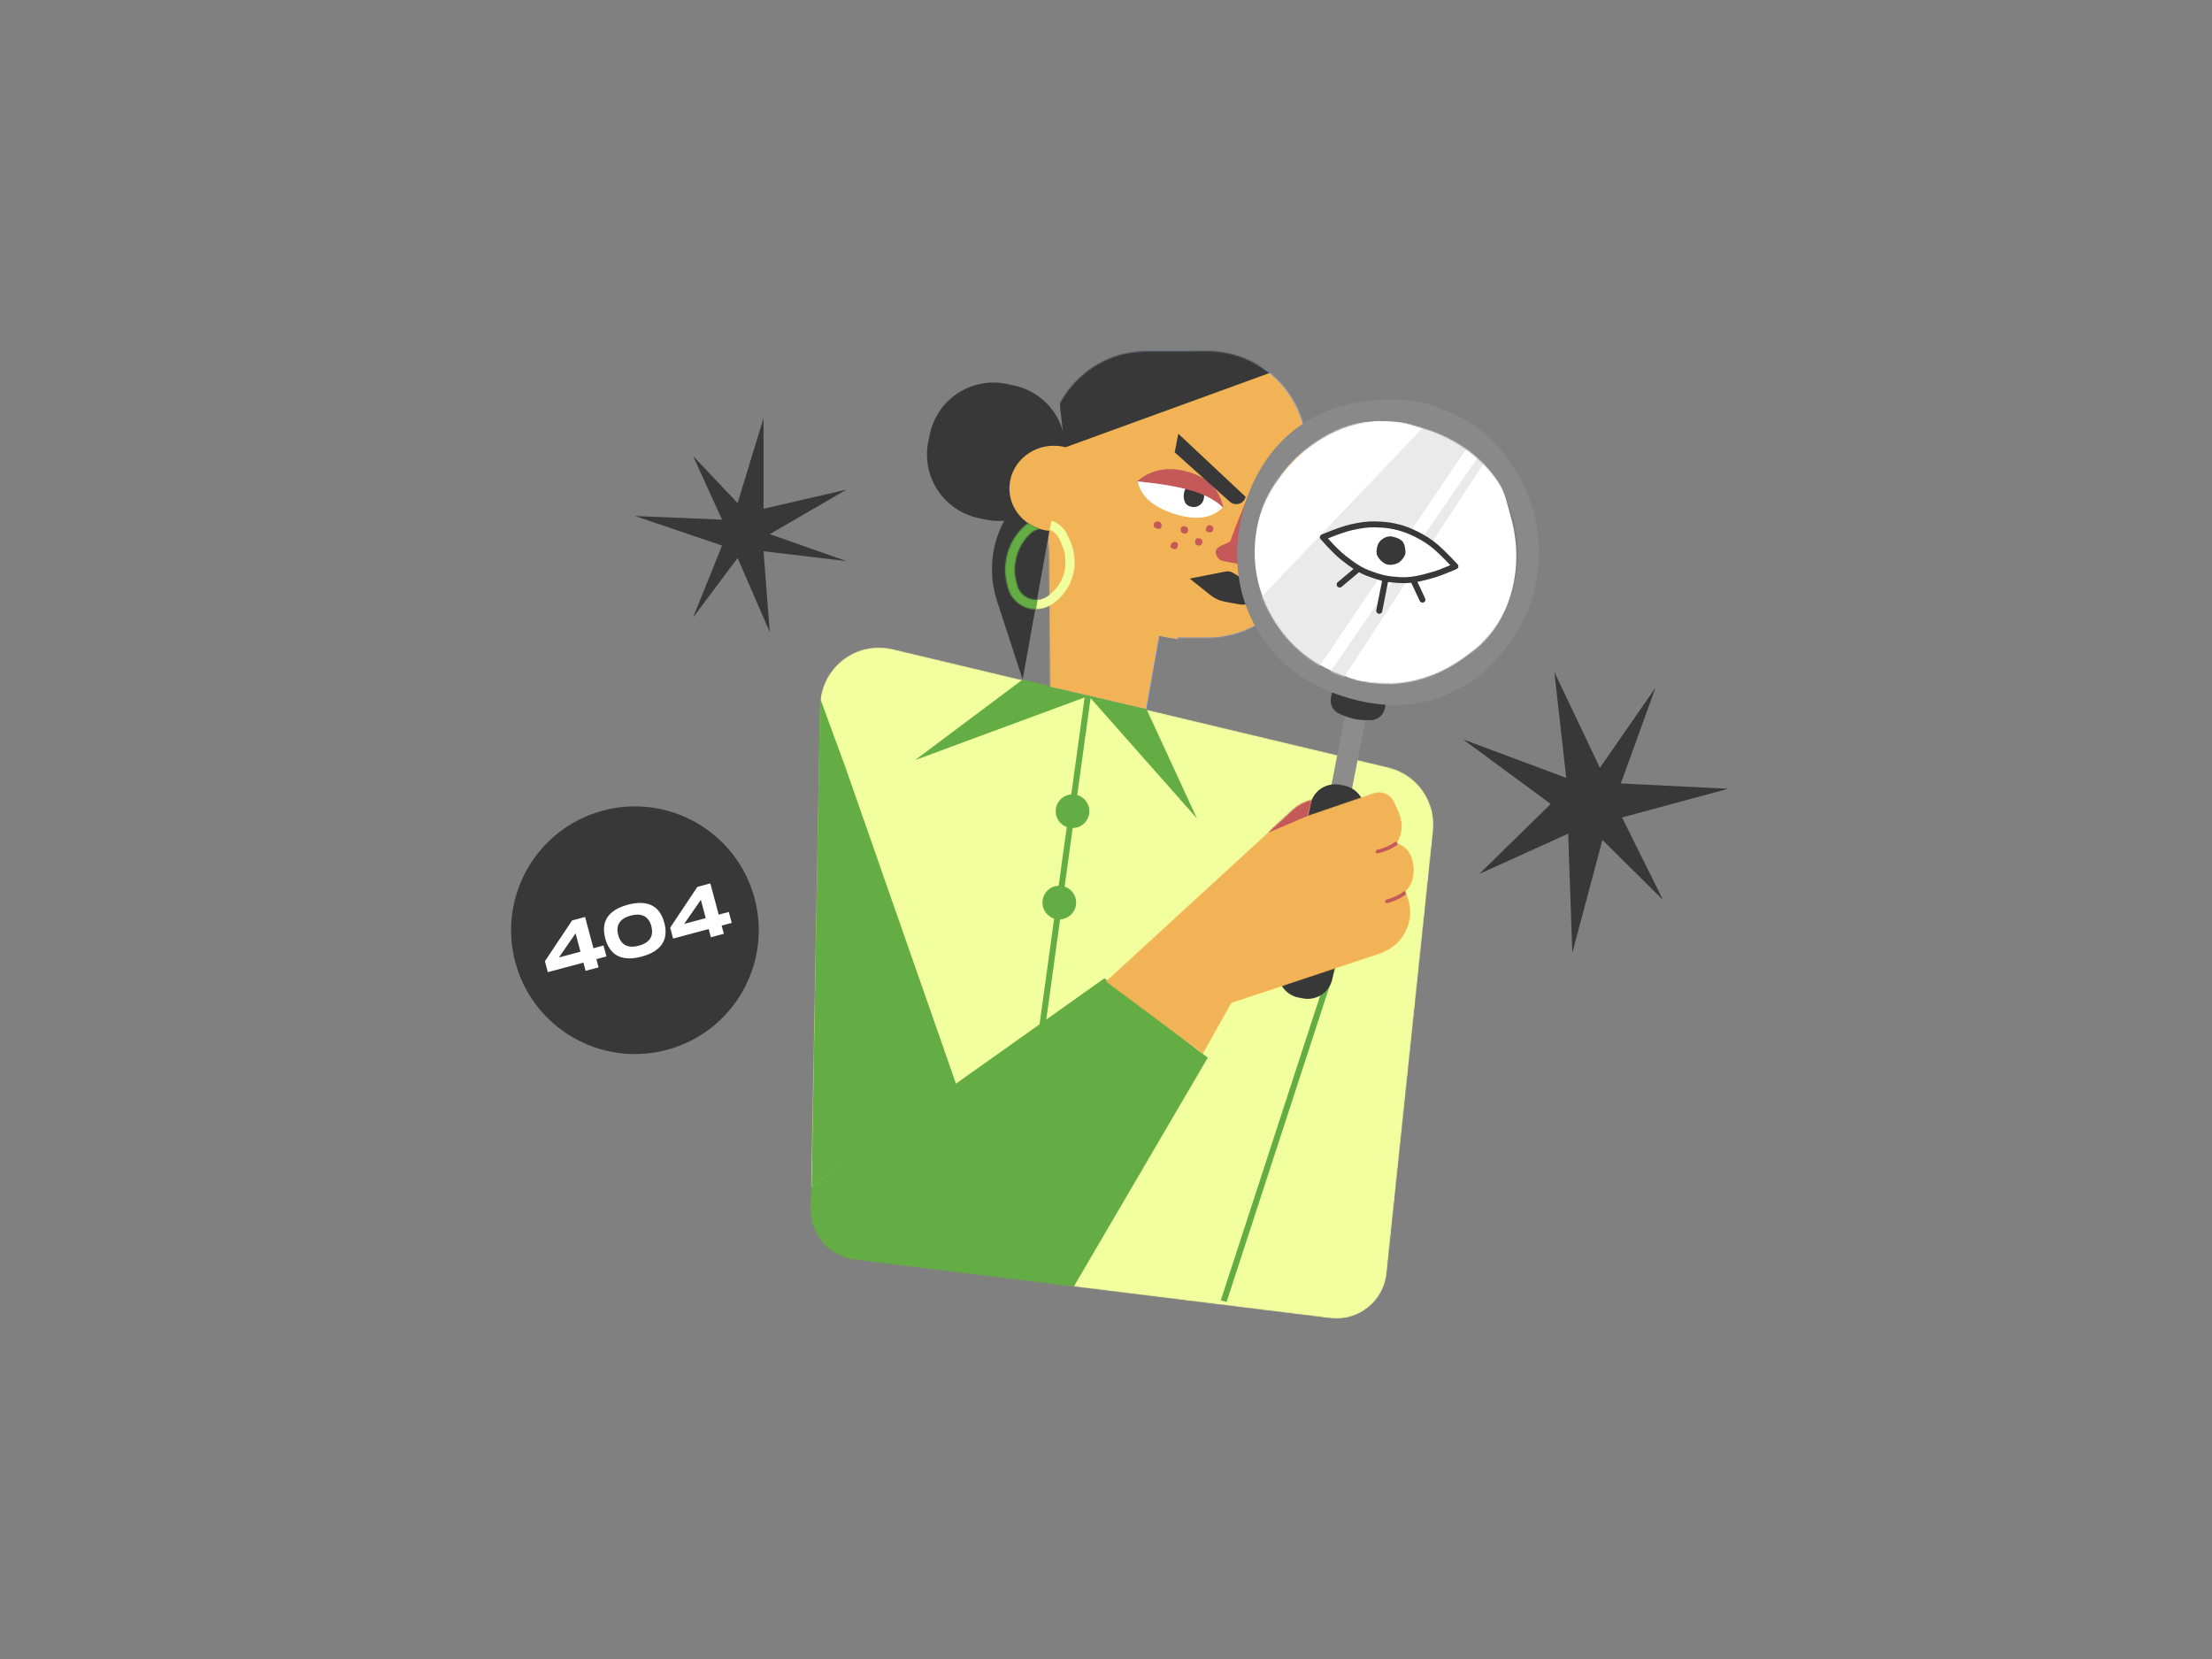 <svg xmlns="http://www.w3.org/2000/svg" width="1840" height="1380" fill="none" viewBox="0 0 1840 1380"><rect x="0" y="0" width="1840" height="1380" fill="#808080" stroke="none"/><mask id="mask0" width="519" height="559" x="674" y="538" mask-type="alpha" maskUnits="userSpaceOnUse"><path fill="#fff" d="M742.486 539.914L1154.8 638.294C1178.74 644.007 1194.73 666.595 1192.16 691.074L1153.49 1059.24C1151.07 1082.31 1130.41 1099.05 1107.34 1096.63C1107.08 1096.6 1106.83 1096.57 1106.58 1096.54L711.204 1047.74C689.862 1045.11 673.957 1026.78 674.356 1005.28L682.122 586.667C682.624 559.61 704.966 538.083 732.023 538.585C735.548 538.65 739.056 539.096 742.486 539.914Z"/></mask><g mask="url(#mask0)"><path fill="#F2FF9E" d="M742.486 539.914L1154.8 638.294C1178.74 644.007 1194.73 666.595 1192.16 691.074L1153.49 1059.24C1151.07 1082.31 1130.41 1099.05 1107.34 1096.63C1107.08 1096.6 1106.83 1096.57 1106.58 1096.54L711.204 1047.74C689.862 1045.11 673.957 1026.78 674.356 1005.28L682.122 586.667C682.624 559.61 704.966 538.083 732.023 538.585C735.548 538.65 739.056 539.096 742.486 539.914Z"/><path fill="#63ad44" fill-rule="evenodd" d="M673.654 987.724L918.649 813.781L1004.65 879.781L886.149 1082.28L680.154 1062.78C676.796 1040.72 674.63 1024.05 673.654 1012.78C672.678 1001.51 672.678 993.16 673.654 987.724Z" clip-rule="evenodd"/></g><path fill="#63ad44" d="M907.154 580.708C907.157 580.844 907.15 580.982 907.131 581.122L896.072 661.337C901.894 663.033 906.149 668.41 906.149 674.78C906.149 682.466 899.956 688.705 892.288 688.78L885.572 737.493C891.137 739.345 895.149 744.594 895.149 750.78C895.149 758.29 889.236 764.419 881.812 764.765L869.631 853.122C869.442 854.489 868.181 855.445 866.813 855.257C865.445 855.068 864.489 853.807 864.678 852.439L876.855 764.11C871.224 762.297 867.149 757.014 867.149 750.78C867.149 743.225 873.134 737.067 880.622 736.79L887.357 687.939C881.985 685.982 878.149 680.829 878.149 674.78C878.149 667.403 883.856 661.358 891.096 660.819L902.178 580.439C902.193 580.329 902.215 580.223 902.243 580.119L761.154 632.28L850.654 565.28L953.654 589.78L995.654 680.78L907.154 580.708ZM1116.27 772.596L1121.03 774.147L1020.28 1083.06L1015.53 1081.51L1116.27 772.596ZM795.654 902.78L675.154 986.78L682.154 580.78L702.963 637.478L795.654 902.78Z"/><mask id="mask1" width="215" height="301" x="872" y="292" mask-type="alpha" maskUnits="userSpaceOnUse"><path fill="#fff" d="M979.735 530.326L979.694 592.047L874.091 586.298L873.024 458.067C872.646 454.872 872.451 451.622 872.451 448.326V374.146C872.451 328.859 909.164 292.146 954.451 292.146H1004.81C1050.1 292.146 1086.81 328.859 1086.81 374.146V448.326C1086.81 493.613 1050.1 530.326 1004.81 530.326H979.735Z"/></mask><g mask="url(#mask1)"><path fill="#81A6FF" d="M964.411 529.003L953.654 589.78L850.654 565.78L871.869 439.312C872.052 436.1 872.425 432.865 872.997 429.619L885.878 356.567C893.742 311.967 936.272 282.188 980.871 290.052L1030.47 298.796C1075.06 306.66 1104.84 349.19 1096.98 393.79L1084.1 466.842C1076.24 511.442 1033.71 541.222 989.106 533.358L964.411 529.003Z"/></g><mask id="mask2" width="215" height="301" x="872" y="292" mask-type="alpha" maskUnits="userSpaceOnUse"><path fill="#fff" d="M979.348 530.293L979.307 592.015L873.705 586.266L872.637 458.034C872.259 454.84 872.064 451.589 872.064 448.293V374.114C872.064 328.826 908.777 292.114 954.064 292.114H1004.42C1049.71 292.114 1086.42 328.826 1086.42 374.114V448.293C1086.42 493.581 1049.71 530.293 1004.42 530.293H979.348Z"/></mask><g mask="url(#mask2)"><path fill="#f1b355" d="M964.026 528.971L953.268 589.748L850.268 565.748L871.483 439.28C871.666 436.068 872.039 432.833 872.611 429.587L885.492 356.535C893.356 311.935 935.886 282.155 980.486 290.019L1030.08 298.764C1074.68 306.628 1104.46 349.158 1096.59 393.758L1083.71 466.81C1075.85 511.41 1033.32 541.189 988.72 533.325L964.026 528.971Z"/><path fill="#383838" fill-rule="evenodd" d="M885.654 372.28L1082.15 300.78L967.475 275.78L876.654 293.206L885.654 372.28Z" clip-rule="evenodd"/></g><path fill="#383838" d="M843.439 320.65L837.57 319.403C808.398 313.202 779.723 331.824 773.523 360.995L772.275 366.864C766.075 396.036 784.696 424.711 813.868 430.911L819.737 432.159C848.909 438.359 877.583 419.738 883.784 390.566L885.032 384.697C891.232 355.526 872.611 326.851 843.439 320.65Z"/><path fill="#383838" fill-rule="evenodd" d="M989.654 481.28L1006.85 495.036C1010.33 497.822 1014.45 499.702 1018.84 500.508L1030.75 502.696C1034.56 503.395 1038.49 502.69 1041.82 500.711L1055.15 492.78L1045.1 482.726C1043.25 480.88 1040.62 480.051 1038.05 480.504L1033.65 481.28L1025.28 476.331C1023.59 475.332 1021.59 474.99 1019.66 475.37L989.654 481.28Z" clip-rule="evenodd"/><path stroke="#4F72C5" stroke-linecap="round" stroke-linejoin="round" stroke-width="3" d="M1095.15 399.78C1081.07 394.851 1065.83 396.613 1048.4 403.335"/><path fill="#C55858" fill-rule="evenodd" d="M1017.21 466.617L1049.65 472.905C1052.36 473.431 1054.98 471.659 1055.51 468.948C1055.65 468.186 1055.62 467.4 1055.41 466.653C1051.64 453.123 1049.59 442.589 1049.26 435.05C1048.87 426.116 1047.21 422.45 1044.26 424.05L1045.65 400.08L1043.15 400.08C1031.39 428.901 1024.89 445.401 1023.65 449.58C1022.87 452.18 1012.33 453.391 1011.26 458.55C1011.06 459.499 1011.37 460.862 1012.17 462.637C1013.11 464.702 1014.99 466.185 1017.21 466.617Z" clip-rule="evenodd"/><path fill="#8C8C8C" d="M1139.63 579.094L1122.55 575.774L1076.74 811.429L1093.82 814.749L1139.63 579.094Z"/><path fill="#383838" d="M1118.18 653.493L1114.57 652.792C1103.18 650.579 1092.16 658.014 1089.95 669.399L1063.56 805.178C1061.34 816.563 1068.78 827.587 1080.16 829.8L1083.77 830.501C1095.15 832.714 1106.18 825.278 1108.39 813.893L1134.78 678.114C1137 666.729 1129.56 655.706 1118.18 653.493Z"/><path fill="#383838" fill-rule="evenodd" d="M1135.29 545.516L1138.9 546.217C1150.29 548.43 1157.72 559.454 1155.51 570.838L1151.92 589.311C1150.86 594.772 1146.18 598.787 1140.62 599.011C1135.53 599.216 1131.21 598.973 1127.65 598.28C1123.92 597.556 1119.39 596.022 1114.07 593.679C1108.93 591.421 1106.05 585.909 1107.12 580.405L1110.67 562.123C1112.89 550.739 1123.91 543.303 1135.29 545.516Z" clip-rule="evenodd"/><path fill="#898989" fill-rule="evenodd" d="M1047.29 526.16C1026.15 492.322 1024.68 452.624 1036.15 417.78C1045 390.895 1060.67 366.878 1086.38 350.808C1106.52 338.228 1127.94 333.426 1149.65 332.78C1162.67 332.393 1175.94 332.299 1188.65 336.28C1201.47 340.298 1218.11 348 1229.65 356.28C1243.53 366.247 1251.82 377.659 1261.12 392.543C1272.65 410.994 1278.64 431.567 1280.15 451.78C1280.95 462.488 1279.08 476.707 1277.15 486.78C1274.23 501.996 1269.58 512.644 1261.15 526.28C1251.46 541.944 1238.74 557.457 1222.03 567.895C1209.42 575.779 1196.18 581.537 1182.65 584.28C1162.6 588.346 1141.95 586.489 1122.15 580.78C1108.96 576.978 1093.94 570.483 1082.15 562.78C1067.68 553.33 1056.99 541.673 1047.29 526.16ZM1062.03 517.273C1094.03 568.488 1161.17 584.265 1211.98 552.513C1262.8 520.761 1278.05 453.503 1246.05 402.288C1214.04 351.074 1146.91 335.297 1096.09 367.049C1045.28 398.801 1030.03 466.059 1062.03 517.273Z" clip-rule="evenodd"/><mask id="mask3" width="223" height="220" x="1042" y="349" mask-type="alpha" maskUnits="userSpaceOnUse"><path fill="#fff" d="M1153.48 568.856C1177.84 568.856 1200.63 559.97 1218.83 546.354C1223.27 543.035 1227.78 539.942 1231.71 536.124C1246.04 522.183 1255.9 504.756 1261.03 485.359C1263.22 477.066 1264.4 468.315 1264.4 459.143C1264.4 409.154 1229.48 369.321 1183.25 356.088C1173.44 353.281 1164.2 349.43 1153.48 349.43C1118.3 349.43 1088.25 367.247 1067.92 392.51C1052.86 411.244 1042.55 433.343 1042.55 459.143C1042.55 480.185 1049.55 499.938 1059.93 516.636C1079.45 548.022 1113.49 568.856 1153.48 568.856Z"/></mask><g mask="url(#mask3)"><path fill="#fff" d="M1060.44 517.282C1073.34 537.942 1092.96 552.563 1114.15 560.781C1119.32 562.784 1124.33 564.976 1129.65 566.281C1149.06 571.044 1169.07 570.174 1188.24 564.246C1196.44 561.712 1204.48 558.07 1212.26 553.21C1254.65 526.72 1269.92 475.997 1256.65 429.781C1253.83 419.977 1252.2 410.096 1246.52 401.004C1227.88 371.173 1196.84 355.127 1164.65 351.281C1140.78 348.429 1116.58 351.404 1094.7 365.076C1076.85 376.226 1063.81 392.625 1055.15 410.281C1038.88 443.465 1039.25 483.372 1060.44 517.282Z"/><path fill="#E0E0E0" fill-rule="evenodd" d="M1173.7 441.516C1168.93 439.496 1165.34 438.388 1160.05 437.262C1154.53 436.089 1149.21 435.865 1143.75 435.803C1137.39 435.73 1131.29 436.895 1125.01 438.334C1119.67 439.558 1111.65 442.463 1100.96 447.05C1108.17 455.342 1113.83 461.083 1117.95 464.274C1124.23 469.144 1130.16 473.761 1137.49 476.593C1140.52 477.761 1144.18 479.051 1147.68 480.03L1090.12 565.22L1044.41 501.719L1208.91 329.21L1234.23 351.928L1173.7 441.516ZM1191.06 451.404C1188.77 449.696 1186.3 448.071 1183.74 446.572L1242.32 361.31L1248.64 363.243L1191.06 451.404ZM1170.88 482.311L1105.71 582.081L1100.14 568.283L1159.34 482.095C1160.93 482.23 1162.52 482.326 1164.16 482.413C1166.41 482.533 1168.64 482.488 1170.88 482.311Z" clip-rule="evenodd" opacity=".653"/><path fill="#383838" d="M1173.89 484.756C1170.53 485.133 1167.34 485.216 1164.1 485.013C1160.17 484.768 1157.3 484.508 1154.61 484.089L1149.75 508.632C1149.49 509.968 1148.17 510.819 1146.81 510.531C1145.45 510.243 1144.56 508.927 1144.82 507.59L1149.67 483.108C1145.77 482.158 1141.12 480.615 1136.5 478.812C1134.43 478.009 1132.46 477.079 1130.45 475.977L1115.98 488.161C1114.93 489.04 1113.35 488.903 1112.43 487.856C1111.52 486.808 1111.63 485.247 1112.67 484.368L1125.92 473.225C1124.5 472.292 1123.04 471.266 1121.49 470.132C1120 469.034 1118.87 468.178 1116.12 466.059C1111.8 462.736 1105.96 456.895 1098.54 448.5C1097.41 447.222 1097.85 445.255 1099.41 444.61C1110.22 440.123 1118.36 437.284 1123.89 436.087C1131.97 434.339 1137.45 433.588 1143.27 433.712C1150.34 433.862 1155.1 434.275 1160.13 435.379C1165.75 436.61 1169.54 437.817 1174.62 439.992C1180.81 442.647 1187.1 446.231 1192.42 450.161C1197.07 453.606 1203.73 460.003 1212.46 469.397C1213.63 470.654 1213.23 472.645 1211.67 473.319C1203.65 476.801 1197.62 479.14 1193.54 480.346C1188 481.987 1183.3 483.196 1179.02 483.987L1185.49 497.797C1186.07 499.047 1185.53 500.509 1184.27 501.062C1183.02 501.615 1181.52 501.049 1180.94 499.799L1173.89 484.756ZM1192.01 475.601C1195.31 474.624 1200.12 472.804 1206.39 470.145C1199.04 462.36 1193.38 457.001 1189.46 454.102C1184.47 450.412 1178.53 447.026 1172.69 444.526C1167.92 442.481 1164.44 441.373 1159.14 440.211C1154.49 439.193 1150.02 438.806 1143.26 438.662C1137.92 438.548 1132.78 439.252 1125.06 440.924C1120.42 441.928 1113.59 444.248 1104.61 447.878C1110.73 454.661 1115.59 459.437 1119.15 462.178C1121.88 464.273 1122.99 465.115 1124.44 466.182C1129.64 470 1133.77 472.463 1138.26 474.212C1143.15 476.119 1148.06 477.72 1151.9 478.56C1155.56 479.362 1158.81 479.728 1164.31 480.072C1172.26 480.568 1180.02 479.152 1192.01 475.601ZM1154 469.578C1150.87 468.892 1147.37 465.434 1145.92 462.718C1144.69 460.41 1144.91 457.942 1145.49 455.135C1146.08 452.298 1147.49 450.248 1149.56 448.654C1151.94 446.816 1155.15 445.691 1158.25 446.37C1161.78 447.143 1166.4 448.804 1167.71 452.039C1168.56 454.113 1169.46 458.196 1168.97 460.582C1168.49 462.907 1166.58 465.237 1165.05 466.763C1162.56 469.247 1157.59 470.364 1154 469.578Z"/></g><path fill="#fff" fill-rule="evenodd" d="M946.333 400.302C948.795 412.642 958.918 421.677 976.701 427.405C994.484 433.133 1007.91 431.405 1016.98 422.222C1010.43 407.506 1001.02 398.228 988.764 394.386C976.506 390.545 962.363 392.517 946.333 400.302Z" clip-rule="evenodd"/><path fill="#383838" fill-rule="evenodd" d="M992.491 421.758C995.392 421.96 998.247 420.574 999.95 418.198C1001 416.738 1001.49 414.865 1001.63 412.874C1001.78 410.829 1001.58 408.984 1000.71 407.367C999.339 404.844 996.67 403.003 993.816 402.804C991.308 402.628 988.792 403.229 987.104 405.055C985.641 406.639 984.844 409.257 984.674 411.688C984.506 414.092 984.954 416.831 986.158 418.594C987.574 420.669 989.959 421.581 992.491 421.758Z" clip-rule="evenodd"/><path fill="#C55858" fill-rule="evenodd" d="M945.907 400.38C965.699 402.351 981.036 405.001 991.919 408.329C1002.8 411.658 1011.35 416.312 1017.55 422.291C1014.62 407.212 1004.89 397.292 988.367 392.532C971.847 387.771 957.693 390.387 945.907 400.38Z" clip-rule="evenodd"/><path fill="#383838" fill-rule="evenodd" d="M1022.97 417.344L977.148 376.28L980.148 360.78L1036.15 413.28C1035.08 417.594 1030.73 420.228 1026.41 419.164C1025.13 418.848 1023.95 418.223 1022.97 417.344Z" clip-rule="evenodd"/><path fill="#383838" fill-rule="evenodd" d="M850.654 565.28L829.325 499.811C820.204 471.816 826.221 441.096 845.227 418.61L885.654 370.78L850.654 565.28Z" clip-rule="evenodd"/><mask id="mask4" width="258" height="219" x="919" y="658" mask-type="alpha" maskUnits="userSpaceOnUse"><path fill="#fff" d="M919.644 816.425L1075.36 673.515C1079.81 669.431 1085.25 666.591 1091.15 665.281L1088.15 678.281L1142.59 659.663C1149.65 657.249 1157.36 660.795 1160.12 667.727C1160.67 669.086 1161.32 670.534 1162.09 672.07C1167.49 682.855 1167.49 692.603 1162.09 701.314C1169.98 703.803 1174.56 709.818 1175.8 719.358C1177.05 728.899 1174.76 736.366 1168.95 741.758C1178.35 759.276 1171.77 781.096 1154.25 790.496C1153.26 791.029 1152.24 791.515 1151.2 791.952L1147.76 793.403L1024.35 834.469L1000.67 876.781L919.644 816.425Z"/></mask><g mask="url(#mask4)"><path fill="#f1b355" d="M919.644 816.425L1075.36 673.515C1079.81 669.431 1085.25 666.591 1091.15 665.281L1088.15 678.281L1142.59 659.663C1149.65 657.249 1157.36 660.795 1160.12 667.727C1160.67 669.086 1161.32 670.534 1162.09 672.07C1167.49 682.855 1167.49 692.603 1162.09 701.314C1169.98 703.803 1174.56 709.818 1175.8 719.358C1177.05 728.899 1174.76 736.366 1168.95 741.758C1178.35 759.276 1171.77 781.096 1154.25 790.496C1153.26 791.029 1152.24 791.515 1151.2 791.952L1147.76 793.403L1024.35 834.469L1000.67 876.781L919.644 816.425Z"/><path fill="#C55858" fill-rule="evenodd" d="M1092.15 676.781L1054.64 692.781C1062.24 681.704 1068.91 673.871 1074.65 669.281C1080.39 664.691 1087.05 661.858 1094.65 660.781L1092.15 676.781Z" clip-rule="evenodd"/><path fill="#C55858" d="M1167.75 741.579C1168.41 741.083 1169.35 741.22 1169.85 741.883C1170.34 742.547 1170.2 743.487 1169.54 743.983C1165.22 747.213 1160.04 749.627 1154.03 751.23C1153.23 751.444 1152.41 750.968 1152.19 750.167C1151.98 749.367 1152.46 748.545 1153.26 748.331C1158.91 746.823 1163.74 744.571 1167.75 741.579ZM1160.28 700.491C1160.96 700.008 1161.89 700.163 1162.38 700.837C1162.86 701.51 1162.7 702.447 1162.03 702.929C1157.54 706.146 1152.25 708.451 1146.16 709.847C1145.36 710.032 1144.55 709.528 1144.37 708.72C1144.18 707.913 1144.69 707.108 1145.49 706.923C1151.2 705.613 1156.13 703.468 1160.28 700.491Z"/></g><path fill="#f1b355" fill-rule="evenodd" d="M876.654 441.78C897.089 441.78 913.654 425.886 913.654 406.28C913.654 386.674 897.089 370.78 876.654 370.78C856.22 370.78 839.654 386.674 839.654 406.28C839.654 421.604 849.774 434.66 863.951 439.633C867.912 441.022 872.191 441.78 876.654 441.78Z" clip-rule="evenodd"/><mask id="mask5" width="59" height="75" x="836" y="432" mask-type="alpha" maskUnits="userSpaceOnUse"><path fill="#fff" d="M855.197 435.259C858.112 437.043 861.268 438.66 864.751 439.956C862.055 440.45 859.462 441.692 857.304 443.695C846.176 454.026 841.641 469.644 845.504 484.328L846.142 486.752C846.654 488.697 847.523 490.53 848.705 492.158C853.972 499.41 864.12 501.02 871.372 495.753L872.001 495.297C884.883 485.941 889.635 468.951 883.473 454.27L881.2 448.853C880.523 447.241 879.568 445.76 878.378 444.478C876.794 442.772 874.904 441.52 872.871 440.728C873.756 436.535 874.311 433.902 874.535 432.831C878.13 433.996 881.487 436.069 884.241 439.035C886.069 441.004 887.537 443.28 888.576 445.757L890.85 451.174C898.448 469.279 892.589 490.233 876.702 501.77L876.073 502.227C865.246 510.089 850.095 507.686 842.232 496.859C840.467 494.429 839.17 491.692 838.406 488.787L837.768 486.363C833.153 468.825 838.57 450.171 851.861 437.832C852.912 436.857 854.029 436 855.197 435.259Z"/></mask><g mask="url(#mask5)"><path fill="#F2FF9E" d="M855.197 435.259C858.112 437.043 861.268 438.66 864.751 439.956C862.055 440.45 859.462 441.692 857.304 443.695C846.176 454.026 841.641 469.644 845.504 484.328L846.142 486.752C846.654 488.697 847.523 490.53 848.705 492.158C853.972 499.41 864.12 501.02 871.372 495.753L872.001 495.297C884.883 485.941 889.635 468.951 883.473 454.27L881.2 448.853C880.523 447.241 879.568 445.76 878.378 444.478C876.794 442.772 874.904 441.52 872.871 440.728C873.756 436.535 874.311 433.902 874.535 432.831C878.13 433.996 881.487 436.069 884.241 439.035C886.069 441.004 887.537 443.28 888.576 445.757L890.85 451.174C898.448 469.279 892.589 490.233 876.702 501.77L876.073 502.227C865.246 510.089 850.095 507.686 842.232 496.859C840.467 494.429 839.17 491.692 838.406 488.787L837.768 486.363C833.153 468.825 838.57 450.171 851.861 437.832C852.912 436.857 854.029 436 855.197 435.259Z"/><path fill="#63ad44" fill-rule="evenodd" d="M840.148 417.78L876.648 414.28L858.148 529.78L825.648 521.78L840.148 417.78Z" clip-rule="evenodd"/></g><path fill="#383838" fill-rule="evenodd" d="M635.129 347.78V423.204L704.148 407.257L640.305 444.323L704.148 466.734L635.129 458.545L640.305 525.78L613.56 464.148L576.462 513.712L600.619 453.804C552.305 437.427 528.148 429.238 528.148 429.238C528.148 429.238 552.305 430.244 600.619 432.255L576.462 379.243L613.56 418.463L635.129 347.78ZM1307.91 792.576L1304.45 693.484L1230.54 726.934L1289.91 668.764L1216.99 615.013L1302.83 647.052L1292.96 558.955L1330.83 638.704L1377.16 571.889L1348.26 651.702C1407.79 654.644 1437.56 656.115 1437.56 656.115C1437.56 656.115 1408.12 664.081 1349.25 680.014L1383.33 748.556L1332.93 698.725L1307.91 792.576Z" clip-rule="evenodd"/><path fill="#383838" fill-rule="evenodd" d="M535.027 717.754L553.991 764.735L517.253 759.895L553.026 777.681C526.345 797.513 513.004 807.428 513.004 807.428C513.004 807.428 529.443 801.339 562.321 789.159L575.254 831.521L573.697 789.069L614.57 810.326L582.804 776.753L623.212 751.253L579.435 766.938L597.558 719.573L567.56 757.929L535.027 717.754Z" clip-rule="evenodd"/><path fill="#383838" d="M554.807 873.271C609.754 858.548 642.362 802.069 627.639 747.122C612.916 692.175 556.437 659.567 501.49 674.29C446.543 689.013 413.935 745.492 428.658 800.439C443.381 855.386 499.86 887.994 554.807 873.271Z"/><path fill="#fff" d="M502.02 786.504L504.459 795.607L496.074 797.854L497.904 804.681L487.124 807.57L485.295 800.742L455.71 808.669L453.271 799.567L475.891 765.648L486.671 762.76L493.635 788.751L502.02 786.504ZM464.889 796.453L482.856 791.639L478.78 776.428L464.889 796.453ZM533.817 795.7C517.168 800.161 507.209 794.614 503.47 780.66C499.747 766.766 505.615 757.042 522.263 752.581C538.852 748.136 548.871 753.668 552.578 767.502C556.301 781.395 550.406 791.255 533.817 795.7ZM531.394 786.657C540.856 784.122 543.9 778.235 541.798 770.39C539.712 762.605 534.149 759.089 524.686 761.624C515.224 764.16 512.148 769.926 514.25 777.771C516.368 785.677 521.932 789.192 531.394 786.657ZM606.224 758.583L608.663 767.686L600.279 769.933L602.108 776.76L591.328 779.648L589.499 772.821L559.914 780.748L557.475 771.645L580.095 737.727L590.875 734.839L597.839 760.83L606.224 758.583ZM569.093 768.532L587.06 763.718L582.984 748.507L569.093 768.532Z"/><path fill="#C55858" fill-rule="evenodd" d="M984.474 443.704C982.321 443.207 981.776 441.395 982.148 439.781C982.521 438.166 983.671 437.361 985.823 437.858C987.976 438.354 988.521 440.166 988.148 441.781C987.776 443.395 986.626 444.201 984.474 443.704ZM1005.47 442.704C1003.32 442.207 1002.78 441.395 1003.15 439.781C1003.52 438.166 1004.67 436.361 1006.82 436.858C1008.98 437.354 1009.52 439.166 1009.15 440.781C1008.78 442.395 1007.63 443.201 1005.47 442.704ZM996.474 453.704C994.321 453.207 993.776 451.395 994.148 449.781C994.521 448.166 995.671 447.361 997.823 447.858C999.976 448.354 1000.52 449.666 1000.15 451.281C999.776 452.895 998.626 454.201 996.474 453.704ZM976.474 456.704C974.321 456.207 973.276 455.395 973.648 453.781C974.021 452.166 975.671 450.361 977.823 450.858C979.976 451.354 980.021 452.666 979.648 454.281C979.276 455.895 978.626 457.201 976.474 456.704ZM962.474 439.704C960.321 439.207 959.276 437.895 959.648 436.281C960.021 434.666 961.671 433.361 963.823 433.858C965.976 434.354 966.521 436.666 966.148 438.281C965.776 439.895 964.626 440.201 962.474 439.704Z" clip-rule="evenodd"/></svg>